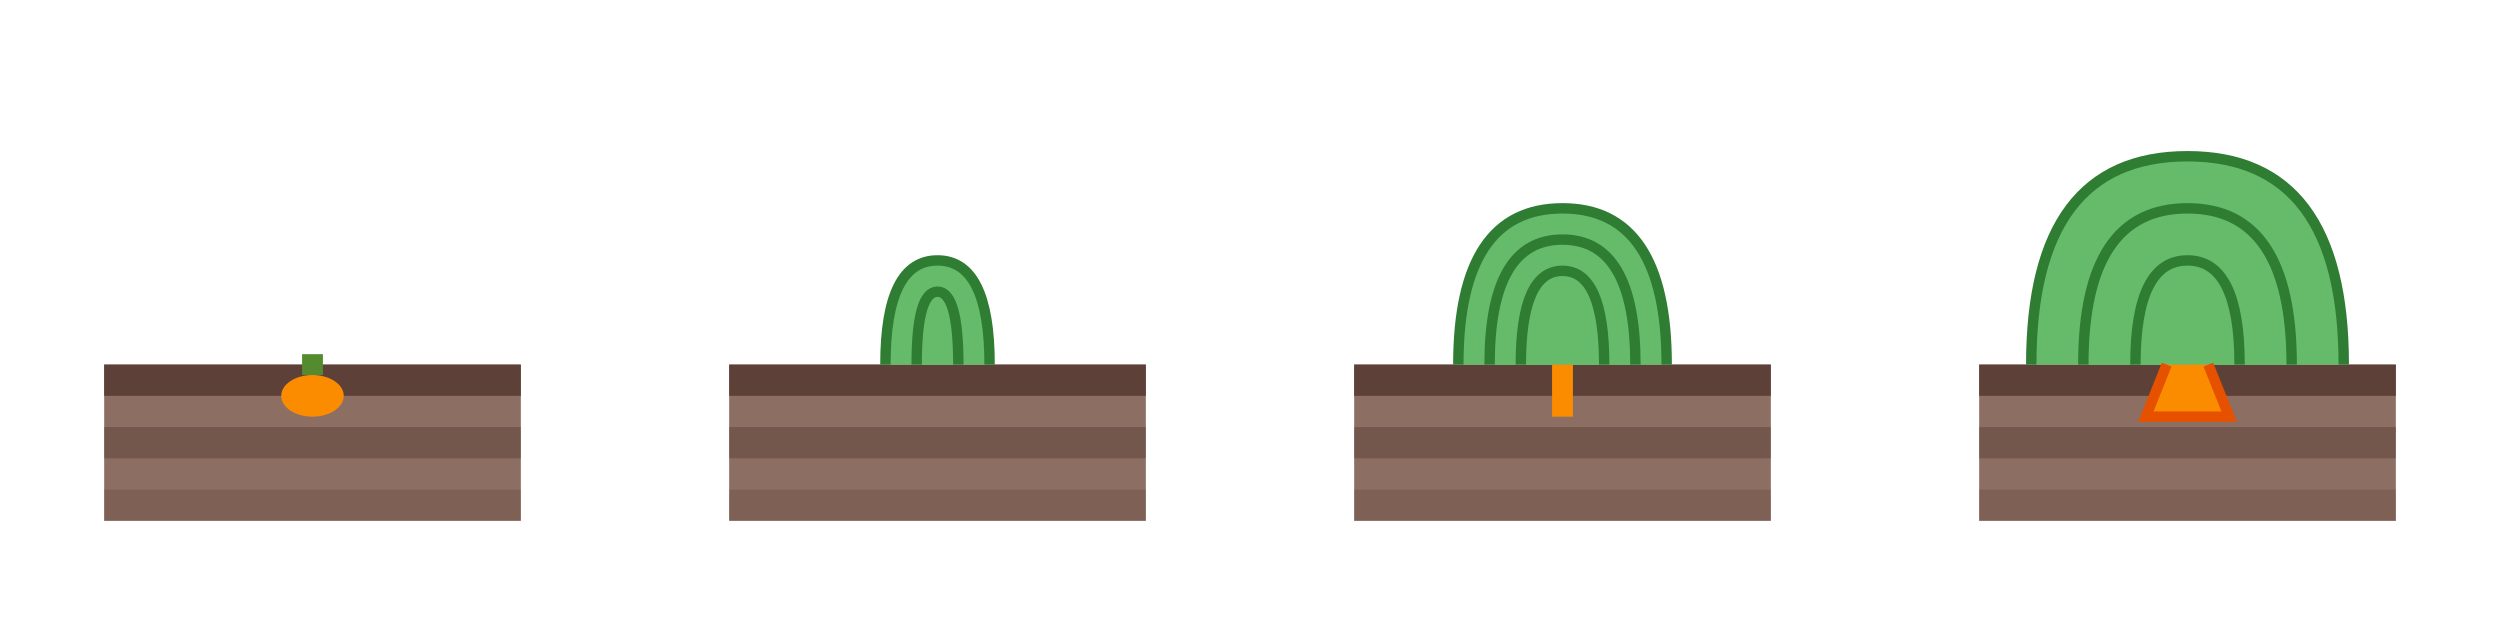 <svg xmlns="http://www.w3.org/2000/svg" viewBox="0 0 240 60">
  <!-- Seed Stage -->
  <g transform="translate(10, 10)">
    <!-- Soil -->
    <rect x="0" y="25" width="40" height="15" fill="#8D6E63"/>
    <rect x="0" y="25" width="40" height="3" fill="#5D4037"/>
    <rect x="0" y="31" width="40" height="3" fill="#5D4037" opacity="0.5"/>
    <rect x="0" y="37" width="40" height="3" fill="#5D4037" opacity="0.3"/>
    <!-- Seed -->
    <ellipse cx="20" cy="28" rx="3" ry="2" fill="#FB8C00"/>
    <rect x="19" y="24" width="2" height="2" fill="#558B2F"/>
  </g>

  <!-- Sprout Stage -->
  <g transform="translate(70, 10)">
    <!-- Soil -->
    <rect x="0" y="25" width="40" height="15" fill="#8D6E63"/>
    <rect x="0" y="25" width="40" height="3" fill="#5D4037"/>
    <rect x="0" y="31" width="40" height="3" fill="#5D4037" opacity="0.5"/>
    <rect x="0" y="37" width="40" height="3" fill="#5D4037" opacity="0.3"/>
    <!-- Leaves -->
    <path d="M15,25 Q15,15 20,15 Q25,15 25,25" fill="#66BB6A" stroke="#2E7D32" stroke-width="1"/>
    <path d="M18,25 Q18,18 20,18 Q22,18 22,25" fill="#66BB6A" stroke="#2E7D32" stroke-width="1"/>
  </g>

  <!-- Growing Stage -->
  <g transform="translate(130, 10)">
    <!-- Soil -->
    <rect x="0" y="25" width="40" height="15" fill="#8D6E63"/>
    <rect x="0" y="25" width="40" height="3" fill="#5D4037"/>
    <rect x="0" y="31" width="40" height="3" fill="#5D4037" opacity="0.5"/>
    <rect x="0" y="37" width="40" height="3" fill="#5D4037" opacity="0.3"/>
    <!-- Leaves -->
    <path d="M10,25 Q10,10 20,10 Q30,10 30,25" fill="#66BB6A" stroke="#2E7D32" stroke-width="1"/>
    <path d="M13,25 Q13,13 20,13 Q27,13 27,25" fill="#66BB6A" stroke="#2E7D32" stroke-width="1"/>
    <path d="M16,25 Q16,16 20,16 Q24,16 24,25" fill="#66BB6A" stroke="#2E7D32" stroke-width="1"/>
    <!-- Carrot Top -->
    <rect x="19" y="25" width="2" height="5" fill="#FB8C00"/>
  </g>

  <!-- Mature Stage -->
  <g transform="translate(190, 10)">
    <!-- Soil -->
    <rect x="0" y="25" width="40" height="15" fill="#8D6E63"/>
    <rect x="0" y="25" width="40" height="3" fill="#5D4037"/>
    <rect x="0" y="31" width="40" height="3" fill="#5D4037" opacity="0.5"/>
    <rect x="0" y="37" width="40" height="3" fill="#5D4037" opacity="0.3"/>
    <!-- Leaves -->
    <path d="M5,25 Q5,5 20,5 Q35,5 35,25" fill="#66BB6A" stroke="#2E7D32" stroke-width="1"/>
    <path d="M10,25 Q10,10 20,10 Q30,10 30,25" fill="#66BB6A" stroke="#2E7D32" stroke-width="1"/>
    <path d="M15,25 Q15,15 20,15 Q25,15 25,25" fill="#66BB6A" stroke="#2E7D32" stroke-width="1"/>
    <!-- Carrot Top Visible -->
    <path d="M18,25 L16,30 L24,30 L22,25" fill="#FB8C00" stroke="#E65100" stroke-width="1"/>
  </g>
</svg>
